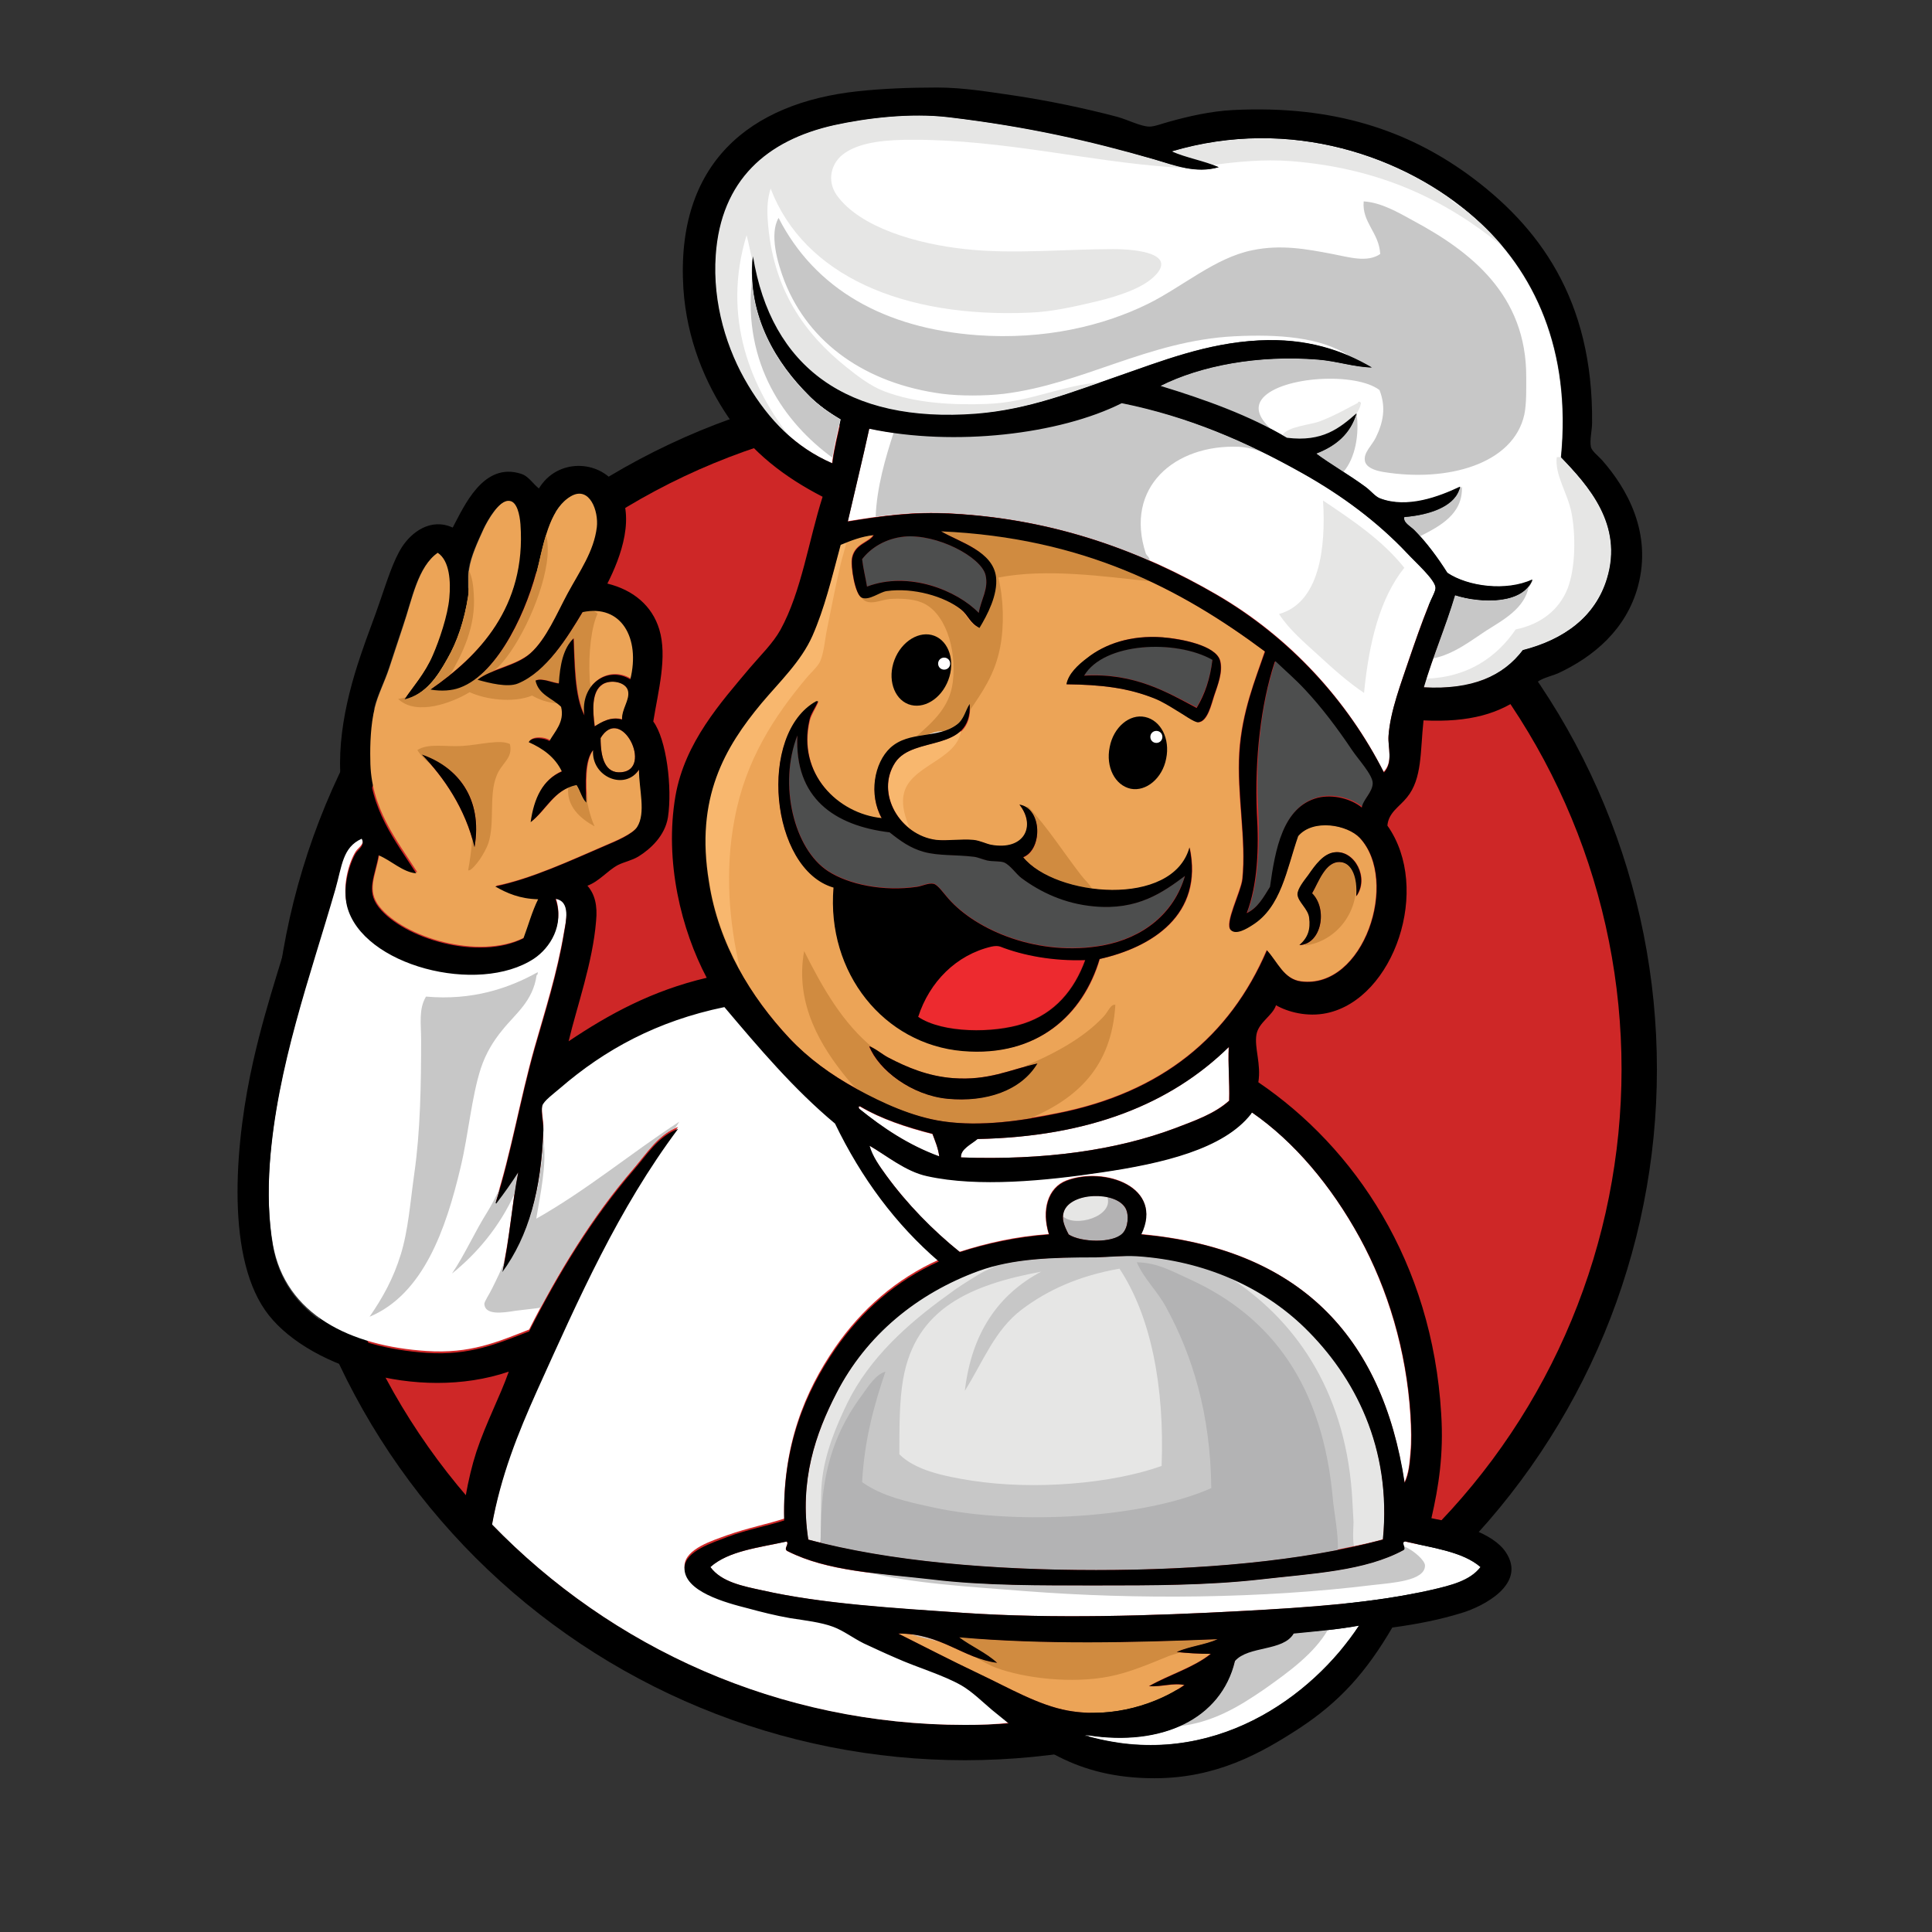 <svg xmlns="http://www.w3.org/2000/svg" xmlns:xlink="http://www.w3.org/1999/xlink" width="500" zoomAndPan="magnify" viewBox="0 0 375 375" height="500" preserveAspectRatio="xMidYMid meet" version="1.0"><rect x="0" y="0" width="375" height="375" fill="#333333" stroke="none"/><defs><clipPath id="c07c13952f"><path d="M 46 16.988 L 319 16.988 L 319 346 L 46 346 Z M 46 16.988 " clip-rule="nonzero"/></clipPath></defs><path fill="#000000" d="M 92.324 112.664 C 90.77 114.215 89.254 115.805 87.777 117.43 C 86.301 119.059 84.867 120.719 83.473 122.418 C 82.078 124.113 80.727 125.844 79.418 127.605 C 78.105 129.371 76.844 131.164 75.621 132.988 C 74.398 134.816 73.223 136.668 72.094 138.551 C 70.965 140.434 69.879 142.344 68.844 144.281 C 67.809 146.219 66.82 148.176 65.879 150.16 C 64.941 152.145 64.051 154.152 63.207 156.18 C 62.367 158.211 61.578 160.258 60.836 162.324 C 60.094 164.391 59.406 166.477 58.77 168.574 C 58.129 170.676 57.543 172.793 57.008 174.922 C 56.477 177.051 55.992 179.191 55.566 181.344 C 55.137 183.496 54.762 185.66 54.438 187.832 C 54.117 190.004 53.848 192.18 53.633 194.367 C 53.414 196.551 53.254 198.738 53.145 200.934 C 53.039 203.125 52.984 205.32 52.984 207.516 C 52.984 209.711 53.039 211.902 53.145 214.098 C 53.254 216.289 53.414 218.477 53.629 220.664 C 53.848 222.848 54.113 225.027 54.438 227.195 C 54.762 229.367 55.137 231.531 55.562 233.684 C 55.992 235.836 56.473 237.98 57.008 240.109 C 57.543 242.238 58.129 244.352 58.766 246.453 C 59.406 248.555 60.094 250.637 60.836 252.707 C 61.574 254.773 62.367 256.82 63.207 258.848 C 64.047 260.875 64.938 262.883 65.879 264.867 C 66.816 266.852 67.805 268.812 68.844 270.75 C 69.879 272.684 70.961 274.594 72.09 276.477 C 73.223 278.359 74.398 280.215 75.617 282.039 C 76.84 283.867 78.105 285.66 79.414 287.422 C 80.723 289.188 82.074 290.918 83.469 292.613 C 84.863 294.312 86.301 295.973 87.777 297.598 C 89.25 299.227 90.766 300.816 92.32 302.367 C 93.875 303.922 95.469 305.434 97.094 306.906 C 98.723 308.383 100.387 309.816 102.086 311.207 C 103.785 312.602 105.52 313.953 107.285 315.258 C 109.051 316.566 110.848 317.832 112.676 319.051 C 114.5 320.27 116.359 321.445 118.242 322.574 C 120.129 323.703 122.039 324.781 123.98 325.816 C 125.918 326.852 127.879 327.84 129.867 328.777 C 131.855 329.719 133.863 330.605 135.895 331.445 C 137.926 332.285 139.977 333.078 142.043 333.816 C 144.113 334.555 146.199 335.246 148.305 335.883 C 150.406 336.52 152.527 337.105 154.656 337.637 C 156.789 338.172 158.934 338.652 161.09 339.082 C 163.246 339.508 165.41 339.883 167.586 340.207 C 169.758 340.527 171.941 340.797 174.129 341.012 C 176.316 341.227 178.508 341.391 180.703 341.496 C 182.898 341.605 185.094 341.66 187.293 341.66 C 189.492 341.66 191.688 341.605 193.883 341.496 C 196.078 341.391 198.27 341.227 200.457 341.012 C 202.645 340.797 204.824 340.527 207 340.207 C 209.176 339.883 211.34 339.508 213.496 339.082 C 215.652 338.652 217.797 338.172 219.93 337.641 C 222.059 337.105 224.18 336.52 226.281 335.883 C 228.387 335.246 230.473 334.559 232.543 333.816 C 234.609 333.078 236.66 332.289 238.691 331.449 C 240.723 330.609 242.73 329.719 244.719 328.781 C 246.707 327.84 248.668 326.855 250.605 325.82 C 252.547 324.785 254.457 323.703 256.344 322.574 C 258.227 321.445 260.086 320.273 261.914 319.051 C 263.738 317.832 265.535 316.57 267.301 315.262 C 269.066 313.953 270.801 312.605 272.5 311.211 C 274.199 309.82 275.863 308.387 277.492 306.91 C 279.121 305.438 280.711 303.922 282.266 302.371 C 283.82 300.82 285.336 299.23 286.812 297.602 C 288.289 295.977 289.723 294.312 291.117 292.617 C 292.512 290.922 293.863 289.191 295.172 287.426 C 296.484 285.664 297.75 283.871 298.969 282.043 C 300.191 280.219 301.367 278.363 302.496 276.48 C 303.625 274.598 304.711 272.688 305.746 270.754 C 306.781 268.816 307.77 266.855 308.711 264.871 C 309.648 262.887 310.539 260.883 311.383 258.852 C 312.223 256.824 313.016 254.777 313.754 252.711 C 314.496 250.645 315.184 248.559 315.82 246.457 C 316.461 244.359 317.047 242.242 317.582 240.113 C 318.113 237.984 318.598 235.844 319.023 233.688 C 319.453 231.535 319.828 229.375 320.152 227.203 C 320.477 225.031 320.742 222.852 320.961 220.668 C 321.176 218.484 321.336 216.293 321.445 214.102 C 321.551 211.91 321.605 209.715 321.605 207.52 C 321.605 205.324 321.551 203.129 321.445 200.938 C 321.336 198.746 321.176 196.555 320.961 194.371 C 320.746 192.188 320.477 190.008 320.152 187.836 C 319.832 185.664 319.453 183.504 319.027 181.348 C 318.598 179.195 318.117 177.055 317.582 174.926 C 317.047 172.797 316.461 170.68 315.824 168.578 C 315.188 166.48 314.496 164.395 313.754 162.328 C 313.016 160.262 312.223 158.215 311.383 156.184 C 310.543 154.156 309.652 152.152 308.711 150.168 C 307.773 148.18 306.785 146.223 305.75 144.285 C 304.711 142.348 303.629 140.438 302.5 138.555 C 301.367 136.672 300.191 134.82 298.973 132.992 C 297.75 131.168 296.484 129.375 295.176 127.609 C 293.867 125.848 292.516 124.117 291.121 122.422 C 289.727 120.723 288.289 119.062 286.816 117.434 C 285.34 115.809 283.824 114.219 282.27 112.668 C 280.715 111.113 279.125 109.602 277.496 108.125 C 275.867 106.652 274.203 105.219 272.504 103.824 C 270.805 102.434 269.07 101.082 267.305 99.773 C 265.539 98.469 263.742 97.203 261.918 95.984 C 260.09 94.766 258.23 93.59 256.348 92.461 C 254.461 91.332 252.551 90.25 250.609 89.215 C 248.672 88.18 246.711 87.195 244.723 86.254 C 242.734 85.316 240.727 84.426 238.695 83.586 C 236.664 82.746 234.613 81.957 232.547 81.219 C 230.477 80.477 228.391 79.789 226.285 79.152 C 224.184 78.516 222.066 77.93 219.934 77.395 C 217.801 76.863 215.656 76.383 213.5 75.953 C 211.344 75.523 209.18 75.148 207.004 74.828 C 204.832 74.504 202.648 74.238 200.461 74.023 C 198.273 73.805 196.082 73.645 193.887 73.535 C 191.691 73.43 189.496 73.375 187.297 73.375 C 185.098 73.375 182.902 73.43 180.707 73.535 C 178.512 73.645 176.32 73.805 174.133 74.02 C 171.945 74.234 169.766 74.504 167.59 74.828 C 165.414 75.148 163.25 75.523 161.094 75.953 C 158.938 76.379 156.793 76.863 154.664 77.395 C 152.531 77.93 150.414 78.512 148.309 79.152 C 146.207 79.789 144.117 80.477 142.051 81.215 C 139.98 81.957 137.93 82.746 135.898 83.586 C 133.867 84.426 131.859 85.316 129.871 86.254 C 127.883 87.191 125.922 88.18 123.984 89.215 C 122.043 90.25 120.133 91.328 118.246 92.457 C 116.363 93.586 114.504 94.762 112.68 95.98 C 110.852 97.199 109.055 98.465 107.289 99.773 C 105.523 101.078 103.789 102.43 102.09 103.824 C 100.391 105.215 98.727 106.648 97.098 108.121 C 95.469 109.598 93.879 111.109 92.324 112.664 Z M 92.324 112.664 " fill-opacity="1" fill-rule="nonzero"/><path fill="#ce2727" d="M 97.18 117.512 C 95.703 118.984 94.266 120.492 92.867 122.035 C 91.465 123.578 90.102 125.156 88.781 126.766 C 87.457 128.375 86.172 130.02 84.93 131.691 C 83.688 133.363 82.488 135.066 81.328 136.801 C 80.172 138.531 79.055 140.289 77.98 142.078 C 76.91 143.863 75.883 145.676 74.898 147.512 C 73.914 149.352 72.977 151.211 72.086 153.094 C 71.195 154.977 70.348 156.879 69.551 158.805 C 68.754 160.73 68.004 162.672 67.301 164.633 C 66.598 166.594 65.941 168.574 65.336 170.566 C 64.73 172.559 64.176 174.566 63.668 176.586 C 63.164 178.609 62.707 180.641 62.297 182.684 C 61.891 184.727 61.535 186.777 61.23 188.84 C 60.922 190.898 60.668 192.965 60.465 195.039 C 60.258 197.113 60.105 199.188 60.004 201.27 C 59.902 203.352 59.848 205.43 59.848 207.516 C 59.848 209.598 59.898 211.68 60.004 213.762 C 60.105 215.84 60.258 217.918 60.461 219.992 C 60.668 222.062 60.922 224.129 61.227 226.191 C 61.535 228.25 61.891 230.305 62.297 232.348 C 62.703 234.391 63.16 236.422 63.668 238.441 C 64.176 240.465 64.73 242.469 65.336 244.465 C 65.941 246.457 66.598 248.434 67.297 250.395 C 68 252.355 68.75 254.301 69.551 256.227 C 70.348 258.148 71.191 260.055 72.086 261.938 C 72.977 263.82 73.914 265.68 74.898 267.516 C 75.879 269.355 76.906 271.164 77.98 272.953 C 79.051 274.738 80.168 276.5 81.328 278.23 C 82.484 279.961 83.688 281.664 84.93 283.34 C 86.172 285.012 87.453 286.652 88.777 288.266 C 90.102 289.875 91.461 291.449 92.863 292.996 C 94.262 294.539 95.699 296.047 97.176 297.52 C 98.652 298.992 100.16 300.43 101.707 301.828 C 103.25 303.227 104.832 304.586 106.441 305.906 C 108.055 307.23 109.699 308.512 111.375 309.75 C 113.051 310.992 114.754 312.191 116.488 313.348 C 118.223 314.508 119.984 315.621 121.773 316.691 C 123.562 317.762 125.375 318.789 127.215 319.77 C 129.055 320.754 130.918 321.688 132.805 322.582 C 134.688 323.473 136.594 324.316 138.523 325.113 C 140.449 325.91 142.395 326.66 144.359 327.359 C 146.32 328.062 148.301 328.715 150.297 329.32 C 152.293 329.926 154.305 330.48 156.328 330.988 C 158.348 331.492 160.383 331.949 162.43 332.355 C 164.477 332.762 166.531 333.117 168.594 333.422 C 170.656 333.73 172.727 333.984 174.801 334.188 C 176.875 334.395 178.957 334.547 181.039 334.648 C 183.121 334.75 185.207 334.801 187.293 334.801 C 189.379 334.801 191.465 334.75 193.547 334.648 C 195.629 334.547 197.711 334.395 199.785 334.188 C 201.859 333.984 203.93 333.73 205.992 333.426 C 208.055 333.117 210.109 332.762 212.156 332.355 C 214.203 331.949 216.238 331.492 218.262 330.988 C 220.281 330.48 222.293 329.926 224.289 329.32 C 226.285 328.719 228.266 328.062 230.227 327.363 C 232.191 326.66 234.137 325.91 236.066 325.113 C 237.992 324.316 239.898 323.473 241.785 322.582 C 243.668 321.691 245.531 320.754 247.371 319.773 C 249.211 318.793 251.023 317.766 252.812 316.695 C 254.602 315.621 256.363 314.508 258.098 313.352 C 259.832 312.195 261.539 310.996 263.211 309.754 C 264.887 308.512 266.531 307.23 268.145 305.91 C 269.758 304.59 271.336 303.23 272.883 301.832 C 274.426 300.43 275.938 298.996 277.41 297.523 C 278.887 296.051 280.324 294.543 281.727 292.996 C 283.125 291.453 284.488 289.879 285.812 288.266 C 287.133 286.656 288.418 285.016 289.66 283.344 C 290.902 281.668 292.102 279.965 293.262 278.234 C 294.422 276.504 295.535 274.742 296.609 272.957 C 297.68 271.168 298.707 269.359 299.691 267.52 C 300.676 265.684 301.613 263.824 302.504 261.941 C 303.395 260.059 304.242 258.152 305.039 256.23 C 305.836 254.305 306.586 252.359 307.289 250.398 C 307.992 248.438 308.648 246.461 309.254 244.469 C 309.859 242.473 310.414 240.469 310.922 238.445 C 311.43 236.426 311.887 234.395 312.293 232.352 C 312.699 230.309 313.055 228.258 313.359 226.195 C 313.668 224.137 313.922 222.066 314.129 219.996 C 314.332 217.922 314.484 215.844 314.586 213.766 C 314.691 211.684 314.742 209.602 314.742 207.52 C 314.742 205.438 314.691 203.355 314.586 201.273 C 314.484 199.191 314.332 197.117 314.129 195.043 C 313.922 192.969 313.668 190.902 313.363 188.844 C 313.055 186.781 312.699 184.73 312.293 182.688 C 311.887 180.645 311.43 178.613 310.922 176.59 C 310.414 174.57 309.859 172.562 309.254 170.57 C 308.648 168.578 307.996 166.598 307.293 164.637 C 306.59 162.676 305.84 160.734 305.039 158.809 C 304.242 156.883 303.398 154.98 302.504 153.098 C 301.613 151.215 300.676 149.355 299.695 147.516 C 298.711 145.68 297.684 143.867 296.609 142.082 C 295.539 140.293 294.422 138.535 293.266 136.805 C 292.105 135.07 290.906 133.367 289.66 131.695 C 288.418 130.023 287.137 128.379 285.812 126.77 C 284.492 125.16 283.129 123.582 281.727 122.039 C 280.328 120.496 278.891 118.988 277.414 117.516 C 275.941 116.043 274.43 114.605 272.883 113.207 C 271.34 111.809 269.762 110.445 268.148 109.125 C 266.535 107.805 264.891 106.523 263.215 105.281 C 261.543 104.043 259.836 102.844 258.102 101.684 C 256.367 100.527 254.605 99.414 252.816 98.344 C 251.027 97.27 249.215 96.246 247.375 95.262 C 245.535 94.281 243.672 93.344 241.789 92.453 C 239.902 91.562 237.996 90.719 236.07 89.922 C 234.141 89.125 232.195 88.375 230.234 87.672 C 228.27 86.973 226.289 86.316 224.293 85.715 C 222.297 85.109 220.289 84.555 218.266 84.047 C 216.242 83.539 214.207 83.086 212.16 82.68 C 210.113 82.273 208.062 81.914 205.996 81.609 C 203.934 81.305 201.863 81.051 199.789 80.844 C 197.715 80.641 195.633 80.488 193.551 80.387 C 191.469 80.281 189.383 80.23 187.297 80.23 C 185.211 80.23 183.129 80.281 181.043 80.387 C 178.961 80.488 176.883 80.641 174.805 80.844 C 172.73 81.047 170.66 81.305 168.598 81.609 C 166.535 81.914 164.48 82.27 162.434 82.676 C 160.387 83.082 158.355 83.539 156.332 84.047 C 154.309 84.551 152.297 85.109 150.301 85.711 C 148.305 86.316 146.324 86.969 144.363 87.672 C 142.398 88.375 140.453 89.121 138.527 89.922 C 136.598 90.719 134.691 91.562 132.809 92.453 C 130.922 93.344 129.059 94.277 127.219 95.262 C 125.379 96.242 123.566 97.27 121.777 98.34 C 119.988 99.41 118.227 100.523 116.492 101.684 C 114.758 102.84 113.055 104.039 111.379 105.281 C 109.703 106.52 108.059 107.801 106.445 109.121 C 104.832 110.445 103.254 111.805 101.711 113.203 C 100.164 114.602 98.652 116.039 97.18 117.512 Z M 97.18 117.512 " fill-opacity="1" fill-rule="nonzero"/><path fill="#eca457" d="M 186.105 317.805 C 202.684 319.262 219.773 318.824 236.281 318.168 C 233.871 319.262 230.73 319.555 228.32 320.648 C 230.438 320.867 232.629 321.012 234.965 321.012 C 231.605 323.711 226.859 325.023 222.988 327.285 C 225.398 327.504 227.734 326.629 229.852 327.066 C 224.812 330.566 216.121 333.633 207.211 332.027 C 201.59 331.004 195.746 327.578 190.27 325.023 C 184.426 322.254 179.02 319.406 174.348 317.074 C 182.598 317 186.91 321.887 193.555 322.762 C 191.363 320.793 188.516 319.555 186.105 317.805 Z M 186.105 317.805 " fill-opacity="1" fill-rule="nonzero"/><path fill="#ffffff" d="M 152.875 301.098 C 160.617 305.039 170.547 305.402 180.773 306.57 C 191 307.738 201.879 307.738 212.691 307.738 C 223.5 307.738 234.309 307.738 244.605 306.57 C 254.758 305.402 264.762 304.965 272.359 300.879 C 273.016 300.516 271.703 299.277 272.723 299.203 C 277.984 300.441 283.824 301.098 287.332 304.164 C 285.285 306.863 281.414 307.738 278.055 308.539 C 266.59 311.164 254.027 312.039 241.027 312.695 C 223.5 313.645 204.438 314.23 187.055 313.062 C 173.543 312.188 159.52 311.312 147.906 308.684 C 144.184 307.883 140.02 307.082 137.828 304.164 C 141.336 301.027 147.25 300.441 152.656 299.203 C 153.238 299.785 151.926 300.66 152.875 301.098 Z M 152.875 301.098 " fill-opacity="1" fill-rule="nonzero"/><path fill="#b3b2b3" d="M 207.43 239.609 C 206.48 237.859 206.043 236.617 206.48 235.23 C 207.723 231.293 216.559 231.074 218.461 234.504 C 219.191 235.816 218.969 238.297 217.875 239.461 C 215.977 241.359 209.77 241.141 207.43 239.609 Z M 207.43 239.609 " fill-opacity="1" fill-rule="nonzero"/><path fill="#ffffff" d="M 213.711 227.5 C 225.617 225.75 237.449 222.977 242.781 216.121 C 242.781 215.977 242.781 215.902 243 215.902 C 251.105 221.52 258.336 230.055 263.887 240.191 C 269.363 250.258 272.941 262.074 273.746 274.695 C 273.895 277.32 273.965 279.727 273.746 282.062 C 273.602 283.738 273.453 286 272.578 287.75 C 268.27 259.012 251.836 242.309 221.453 239.535 C 225.98 230.344 214.371 226.332 206.992 229.105 C 203.34 230.492 202.098 234.867 203.559 239.535 C 197.133 239.973 191.508 241.285 186.25 242.965 C 180.918 238.734 175.953 233.555 172.008 228.156 C 170.695 226.332 169.309 224.438 168.578 222.25 C 171.938 224.145 175.586 227.207 179.75 228.156 C 189.758 230.344 202.902 229.105 213.711 227.5 Z M 213.711 227.5 " fill-opacity="1" fill-rule="nonzero"/><path fill="#ffffff" d="M 238.543 213.641 C 235.695 216.195 231.898 217.508 228.102 218.965 C 216.707 223.27 202.684 225.238 186.469 224.656 C 186.398 222.977 188.516 222.031 189.684 221.082 C 211.449 220.645 227.297 214.227 238.473 203.211 C 238.324 206.492 238.691 209.922 238.543 213.641 Z M 238.543 213.641 " fill-opacity="1" fill-rule="nonzero"/><path fill="#c7c7c7" d="M 212.762 243.984 C 215.391 243.984 218.02 243.621 220.723 243.766 C 233.797 244.57 245.117 249.746 253.223 257.625 C 262.938 267.109 270.168 280.969 268.414 298.766 C 252.711 302.922 232.629 304.672 212.762 304.672 C 192.824 304.672 172.668 303.07 156.891 298.766 C 155.137 287.312 158.352 278.195 162.367 270.316 C 168.137 259.086 177.996 250.988 189.902 246.609 C 196.621 244.203 204 244.059 212.762 243.984 Z M 212.762 243.984 " fill-opacity="1" fill-rule="nonzero"/><path fill="#ffffff" d="M 236.133 115.387 C 221.82 107.07 205.02 100.727 184.863 99.633 C 176.902 99.195 170.988 100.141 164.559 101.164 C 165.945 95.109 167.406 89.199 168.723 83.148 C 185.301 86.648 205.68 84.242 217.73 78.188 C 230.73 80.887 241.832 85.625 252.859 91.828 C 260.453 96.059 267.395 101.238 273.164 107.363 C 274.77 109.043 278.566 112.398 278.641 114 C 278.715 114.656 277.836 116.117 277.324 117.43 C 275.938 120.859 274.551 124.871 273.527 127.859 C 271.992 132.457 269.875 138.074 269.512 142.812 C 269.363 145.074 270.461 147.848 268.562 149.816 C 261.551 135.957 250.375 123.629 236.133 115.387 Z M 236.133 115.387 " fill-opacity="1" fill-rule="nonzero"/><path fill="#ffffff" d="M 297.484 112.543 C 292.371 114.875 284.992 113.93 280.977 111.23 C 279.152 108.387 276.812 105.176 274.551 102.914 C 273.82 102.184 272.359 101.457 272.652 100.434 C 277.762 100.07 282.805 98.32 283.461 94.527 C 279.445 96.422 273.234 98.828 267.902 96.785 C 266.953 96.422 266.152 95.328 265.055 94.527 C 261.988 92.266 258.191 90.078 255.562 88.105 C 259.285 86.648 262.207 84.312 263.375 80.301 C 260.164 83.148 256.875 85.918 249.863 85.043 C 242.633 80.738 234.16 77.676 225.324 74.977 C 233.141 71.039 244.312 68.922 255.926 69.871 C 259.578 70.164 262.938 71.328 266.371 71.402 C 260.672 68.047 253.66 65.641 244.312 66.078 C 234.16 66.59 225.398 70.09 216.781 73.082 C 208.09 76.07 199.688 79.5 189.391 80.301 C 164.414 82.199 149.516 71.258 146.082 49.738 C 144.914 61.555 150.977 70.746 156.891 76.656 C 158.863 78.625 160.836 80.012 163.172 81.395 C 162.586 84.242 161.855 86.867 161.492 89.93 C 154.262 86.793 149.148 81.469 145.133 74.758 C 141.043 67.977 138.195 58.93 138.852 49.52 C 139.875 34.93 148.785 27.199 161.855 24.281 C 168.211 22.895 176.684 21.875 184.059 22.75 C 199.398 24.574 211.52 27.273 223.938 30.918 C 227.809 32.016 231.973 33.691 236.5 32.453 C 233.652 31.285 230.145 30.699 227.371 29.387 C 250.449 22.531 272.723 30.336 286.234 42.297 C 297.848 52.512 305.004 67.977 302.961 88.762 C 308.219 94.234 315.086 101.82 311.871 112.324 C 309.605 119.766 303.473 124.141 295.512 126.184 C 291.715 131.215 285.723 133.988 276.305 133.402 C 278.129 127.277 280.539 121.734 282.363 115.535 C 287.551 117.211 295.73 117.355 297.484 112.543 Z M 297.484 112.543 " fill-opacity="1" fill-rule="nonzero"/><path fill="#ffffff" d="M 166.969 214.809 C 171.059 217.215 175.879 218.82 180.992 220.133 C 181.504 221.52 182.09 222.832 182.309 224.508 C 176.246 222.25 171.277 218.895 166.75 215.246 C 166.75 214.953 166.457 214.734 166.969 214.809 Z M 166.969 214.809 " fill-opacity="1" fill-rule="nonzero"/><path fill="#ffffff" d="M 210.863 336.77 C 211.008 336.77 211.082 336.77 211.23 336.77 C 225.469 338.957 237.012 333.703 239.711 322.324 C 242.34 319.336 249.062 320.504 251.105 317 C 255.488 316.637 259.871 316.27 263.812 315.469 C 254.758 329.254 235.477 343.625 211.375 337.059 C 211.449 336.84 209.695 337.059 210.863 336.77 Z M 210.863 336.77 " fill-opacity="1" fill-rule="nonzero"/><path fill="#4d4e4e" d="M 191.289 111.594 C 191.949 114.293 190.34 116.41 189.977 118.961 C 185.738 114.586 176.465 110.719 168.285 113.855 C 167.992 112.031 167.555 110.426 167.336 108.531 C 169.016 106.344 171.863 104.52 175.516 104.152 C 181.867 103.57 190.414 108.094 191.289 111.594 Z M 191.289 111.594 " fill-opacity="1" fill-rule="nonzero"/><path fill="#4d4e4e" d="M 247.527 128.445 C 247.527 128.297 247.527 128.227 247.746 128.227 C 249.57 129.977 251.543 131.652 253.441 133.695 C 256.656 137.125 259.797 141.281 262.574 145.441 C 263.742 147.191 266.516 150.254 266.59 151.859 C 266.59 153.609 264.691 155.066 264.473 156.602 C 262.426 154.922 258.922 153.973 255.926 154.703 C 249.133 156.453 247.672 164.625 246.652 171.992 C 245.41 173.961 244.312 176.074 242.121 177.098 C 244.242 171.625 244.531 164.551 244.242 157.547 C 243.582 146.973 244.824 136.539 247.527 128.445 Z M 247.527 128.445 " fill-opacity="1" fill-rule="nonzero"/><path fill="#4d4e4e" d="M 210.426 131.07 C 214.297 124.578 228.246 124.066 235.332 128.008 C 234.891 131.652 233.797 134.719 232.262 137.27 C 226.641 134.426 220.285 130.559 210.426 131.07 Z M 210.426 131.07 " fill-opacity="1" fill-rule="nonzero"/><path fill="#4d4e4e" d="M 172.668 161.488 C 174.785 163.164 176.684 164.551 179.312 165.281 C 182.234 166.082 185.449 165.789 189.027 166.227 C 189.828 166.301 190.777 166.812 191.656 166.957 C 192.75 167.176 194.066 167.031 194.867 167.324 C 196.109 167.832 197.207 169.582 198.301 170.387 C 202.027 173.086 206.699 175.348 212.324 175.855 C 220.797 176.66 225.691 173.23 230 169.949 C 227.809 177.242 221.891 181.984 214.078 183.441 C 201.734 185.703 189.539 180.598 184.059 174.324 C 183.258 173.449 182.016 171.625 181.211 171.48 C 180.262 171.262 178.949 171.918 177.996 172.062 C 171.426 173.012 164.707 171.625 160.688 169 C 154.188 164.77 151.047 152.297 154.773 142.594 C 154.188 154.703 161.855 160.176 172.668 161.488 Z M 172.668 161.488 " fill-opacity="1" fill-rule="nonzero"/><path fill="#eca457" d="M 115.48 140.988 C 115.043 138 114.75 134.281 117.016 132.82 C 118.621 131.801 121.613 132.383 121.98 134.133 C 122.344 135.883 120.738 137.562 120.812 139.605 C 118.621 139.02 116.793 140.113 115.48 140.988 Z M 115.48 140.988 " fill-opacity="1" fill-rule="nonzero"/><path fill="#eca457" d="M 147.762 136.395 C 151.266 132.164 155.43 128.297 157.621 123.34 C 159.957 118.012 161.348 112.469 163.098 105.688 C 165.07 104.883 167.043 104.082 169.527 103.789 C 168.648 105.25 165.945 105.469 165.363 108.168 C 164.996 109.77 165.945 115.461 167.262 115.973 C 168.723 116.48 170.621 114.805 172.008 114.656 C 177.121 113.93 183.258 115.68 186.469 118.23 C 188.004 119.473 188.148 120.93 190.047 121.805 C 191.582 119.254 193.699 115.387 193.262 111.961 C 192.68 106.852 186.398 105.176 182.598 103.059 C 210.133 104.227 229.051 114.148 245.48 126.402 C 243.656 131.871 241.027 138.074 240.516 145.949 C 240.004 154.266 241.902 162.871 241.102 170.605 C 240.809 173.086 237.594 179.211 238.836 180.453 C 239.859 181.473 241.977 180.16 243 179.504 C 248.695 176.004 249.719 168.707 251.91 162.215 C 254.832 158.789 261.477 160.027 263.887 162.582 C 271.629 170.969 264.691 192.051 252.492 190.445 C 249.133 190.008 247.965 186.727 245.848 184.391 C 238.691 201.168 225.469 212.035 205.168 216.047 C 198.375 217.359 190.488 218.676 182.965 217.578 C 176.977 216.703 171.059 214.004 166.238 211.309 C 161.125 208.535 156.746 205.324 153.168 201.461 C 145.715 193.508 139.363 183.223 137.391 171.117 C 134.836 154.777 140.605 145.004 147.762 136.395 Z M 252.273 183.441 C 256.512 183.297 257.824 176.441 254.758 173.375 C 255.926 171.262 257.242 167.25 260.09 167.324 C 262.5 167.395 263.594 170.387 263.301 173.961 C 265.859 170.461 263.012 164.988 259.141 165.426 C 256.949 165.645 255.344 167.906 254.027 169.801 C 253.223 170.969 251.91 172.5 251.91 173.594 C 251.98 175.055 253.953 176.367 254.172 178.117 C 254.465 180.379 253.953 181.984 252.273 183.441 Z M 235.695 135.082 C 236.352 133.039 237.449 130.414 236.863 128.227 C 235.988 125.234 229.121 123.922 225.691 123.703 C 219.48 123.191 214.441 125.016 211.082 127.715 C 209.402 129.102 207.43 130.777 207.066 132.82 C 213.641 132.895 219.043 133.477 224.375 135.664 C 225.469 136.102 227.004 137.051 228.539 137.926 C 229.707 138.582 231.973 140.262 232.699 140.188 C 234.453 140.043 235.184 136.613 235.695 135.082 Z M 183.84 213.277 C 191.363 214.004 198.23 211.672 201.297 206.418 C 195.891 207.66 191.801 209.773 184.938 209.266 C 180.043 208.898 175.953 207.148 172.375 205.254 C 171.059 204.523 169.965 203.574 168.578 202.992 C 170.477 207.734 176.902 212.547 183.84 213.277 Z M 161.855 172.211 C 160.469 188.77 171.645 202.625 186.906 203.941 C 201.516 205.18 210.352 196.863 213.492 186.141 C 223.57 183.879 233.723 177.609 230.949 164.551 C 227.66 176.367 204.875 174.105 198.668 166.445 C 202.465 164.914 202.32 156.965 197.938 156.234 C 201.148 160.395 198.887 165.207 192.457 164.039 C 191.363 163.82 190.34 163.238 189.027 163.094 C 186.617 162.871 183.988 163.312 181.797 163.094 C 174.785 162.289 169.891 154.047 173.836 148.137 C 177.414 142.742 188.734 146.387 188.297 136.758 C 187.492 137.926 187.199 139.75 185.812 140.77 C 182.016 143.688 176.539 141.938 172.887 145.293 C 169.746 148.211 168.578 154.34 171.207 158.934 C 162.66 158.059 154.773 150.254 157.184 139.895 C 157.477 138.73 158.277 137.562 158.863 136.25 C 158.715 136.25 158.645 136.25 158.496 136.25 C 147.031 142.375 149.441 168.707 161.855 172.211 Z M 161.855 172.211 " fill-opacity="1" fill-rule="nonzero"/><path fill="#eca457" d="M 72.754 137.344 C 73.34 134.863 74.727 132.238 75.602 129.539 C 76.48 126.84 77.355 124.215 78.23 121.586 C 80.059 116.191 81.082 109.988 85.098 107.145 C 87.434 108.605 87.652 112.762 87.363 115.898 C 87.07 119.328 85.391 124.285 84.148 127.059 C 82.613 130.633 80.133 133.332 78.672 135.594 C 82.762 134.645 85.023 131.07 86.852 127.789 C 88.75 124.504 90.137 120.348 90.867 115.68 C 91.086 114 90.793 112.18 91.086 110.355 C 91.453 107.945 92.766 105.102 93.934 102.551 C 94.594 101.164 97.004 96.785 99.047 97.078 C 100.434 97.297 101.02 99.852 101.164 101.602 C 102.332 117.723 92.984 127.277 83.711 133.695 C 85.828 133.988 87.871 133.844 89.406 133.332 C 97.004 130.559 102.699 117.793 104.598 109.406 C 105.766 104.227 107.008 98.391 111.023 96.129 C 114.531 94.16 116.355 99.121 115.992 102.184 C 115.406 106.926 112.703 110.645 110.293 115.094 C 108.25 118.887 106.133 123.922 103.062 126.695 C 100.289 129.172 95.324 129.758 92.84 131.801 C 95.176 132.457 98.684 133.332 100.652 132.527 C 106.203 130.27 110.367 123.41 113.215 118.668 C 120.812 117.137 124.465 123.777 122.492 131.727 C 118.109 129.027 112.703 132.676 113.582 138.73 C 111.684 135.082 111.684 128.516 111.465 123.777 C 109.492 125.672 108.832 128.809 108.613 132.527 C 107.152 132.383 105.473 131.508 104.086 131.945 C 104.672 134.719 107.375 135.375 109.055 137.051 C 109.785 139.969 107.812 141.867 106.789 143.688 C 105.914 143.031 103.43 142.742 102.773 143.906 C 105.621 145.148 107.957 146.824 109.199 149.598 C 105.473 151.203 103.793 154.777 103.137 159.445 C 106.203 157.109 107.664 153.172 112.047 152.223 C 112.777 153.316 113.07 154.777 113.945 155.652 C 113.801 152.152 113.508 147.555 115.262 145.441 C 114.895 150.691 121.469 153.391 124.172 149.234 C 124.172 153.172 125.559 157.695 123.805 160.395 C 122.93 161.777 119.645 163.164 117.746 163.969 C 110.953 166.887 103.285 170.531 96.273 171.918 C 98.535 173.23 101.094 174.324 104.598 174.398 C 103.43 176.73 102.699 179.504 101.75 181.984 C 92.984 186.359 78.379 181.984 73.633 175.93 C 71.148 172.719 72.902 170.02 73.633 165.863 C 76.113 166.887 78.305 169.145 81.008 169.293 C 76.992 163.02 71.879 156.746 71.879 147.48 C 71.805 144.562 71.953 140.48 72.754 137.344 Z M 92.109 164.477 C 93.789 154.848 88.75 148.797 81.883 146.461 C 86.121 150.836 90.355 156.965 92.109 164.477 Z M 92.109 164.477 " fill-opacity="1" fill-rule="nonzero"/><path fill="#eca457" d="M 120.594 149.891 C 117.453 150.18 116.574 147.117 116.574 143.25 C 120.594 136.613 126.875 149.379 120.594 149.891 Z M 120.594 149.891 " fill-opacity="1" fill-rule="nonzero"/><path fill="#ed2a2f" d="M 192.387 183.66 C 193.043 183.516 193.699 183.516 194.066 183.66 C 198.594 185.414 204.363 186.508 210.57 186.289 C 208.453 192.121 204.656 196.645 198.594 198.613 C 192.75 200.512 182.891 200.512 178.07 197.301 C 180.406 190.52 185.52 185.266 192.387 183.66 Z M 192.387 183.66 " fill-opacity="1" fill-rule="nonzero"/><path fill="#ffffff" d="M 187.273 334.801 C 151.195 334.801 118.695 319.844 95.469 295.848 C 97.223 286.145 100.508 277.902 104.234 269.59 C 112.414 251.57 120.008 234.285 131.621 218.746 C 127.75 220.133 125.484 223.852 122.855 226.918 C 115.043 235.961 108.395 246.828 102.699 258.062 C 96.562 260.469 91.234 262.805 82.762 262.223 C 68.082 261.273 55.371 255.219 52.961 241.504 C 52.16 236.91 51.941 231.293 52.379 225.387 C 53.766 206.711 60.266 188.988 65.086 172.281 C 66.402 167.688 66.473 164.113 70.199 162.434 C 71 163.75 69.543 164.477 69.031 165.281 C 67.715 167.395 66.402 171.918 67.352 175.492 C 70.273 187.09 92.84 192.852 103.648 185.703 C 106.715 183.66 109.637 179.285 107.812 174.105 C 110.805 174.543 109.93 178.484 109.492 180.742 C 108.176 188.695 105.766 196.207 103.793 203.137 C 100.945 213.203 99.191 223.781 96.199 233.117 C 96.199 233.336 96.418 233.191 96.418 233.117 C 97.953 231.293 99.266 229.25 100.582 227.207 C 99.414 233.48 98.902 240.484 97.512 246.539 C 102.699 239.535 105.109 230.637 105.473 219.039 C 105.547 217.508 104.965 215.465 105.254 214.297 C 105.473 213.422 107.52 211.816 108.688 210.871 C 117.379 203.355 127.531 197.812 140.605 195.113 C 147.324 203.062 154.043 211.016 162.078 217.727 C 167.117 228.301 173.836 237.273 182.234 244.496 C 173.98 248.215 167.262 254.051 162.078 261.562 C 156.305 269.953 151.852 280.457 152.215 294.754 C 149.148 295.773 145.059 296.578 141.188 297.961 C 138.414 298.984 133.008 300.59 132.863 303.871 C 132.645 308.539 140.895 310.727 145.207 311.82 C 147.617 312.477 150.465 313.207 153.387 313.719 C 156.234 314.23 159.445 314.594 161.711 315.395 C 163.684 316.125 165.508 317.656 167.629 318.605 C 169.672 319.555 171.863 320.574 173.906 321.449 C 178.219 323.348 183.109 324.734 186.617 326.773 C 188.734 328.016 190.559 329.91 192.531 331.516 C 193.699 332.465 194.867 333.414 196.039 334.359 C 193.188 334.727 190.27 334.801 187.273 334.801 Z M 187.273 334.801 " fill-opacity="1" fill-rule="nonzero"/><path fill="#d08b40" d="M 91.16 134.352 C 87.945 136.32 80.863 139.094 77.281 135.664 C 77.793 135.594 78.379 135.445 78.891 135.301 C 78.816 135.445 78.742 135.52 78.672 135.664 C 82.762 134.719 85.023 131.145 86.852 127.859 C 88.75 124.578 90.137 120.422 90.867 115.754 C 91.086 114.148 90.793 112.398 91.012 110.719 C 91.672 112.031 91.891 113.781 91.961 115.387 C 92.402 121.66 89.699 126.984 87.363 130.996 C 86.121 131.945 84.879 132.895 83.637 133.77 C 85.754 134.062 87.801 133.914 89.332 133.402 C 96.93 130.633 102.625 117.867 104.523 109.48 C 104.965 107.582 105.402 105.613 105.984 103.789 C 106.352 105.031 106.352 106.562 106.277 107.945 C 105.695 114.949 100.875 125.234 96.781 129.391 C 96.418 129.758 96.055 130.047 95.613 130.34 C 94.52 130.777 93.57 131.289 92.766 131.871 C 95.102 132.527 98.609 133.402 100.582 132.602 C 106.133 130.34 110.293 123.484 113.145 118.742 C 113.727 118.598 114.312 118.523 114.895 118.523 C 115.262 118.598 115.699 118.816 115.992 119.105 C 114.824 121.586 114.164 126.621 114.457 131.801 C 114.457 132.383 114.605 132.895 114.676 133.402 C 113.727 134.789 113.215 136.613 113.508 138.801 C 111.609 135.156 111.609 128.59 111.391 123.848 C 109.418 125.746 108.762 128.883 108.543 132.602 C 107.082 132.457 105.402 131.582 104.012 132.02 C 104.523 134.426 106.715 135.227 108.324 136.539 C 106.277 136.395 104.672 135.812 103.285 135.008 C 99.484 136.539 94.152 135.738 91.16 134.352 Z M 91.16 134.352 " fill-opacity="1" fill-rule="nonzero"/><path fill="#d08b40" d="M 110.293 152.879 C 110.734 152.66 111.242 152.516 111.828 152.371 C 112.559 153.465 112.852 154.922 113.727 155.797 C 113.652 154.848 113.652 153.828 113.582 152.879 C 113.801 155.504 114.531 158.496 115.406 160.395 C 112.703 158.934 109.93 156.527 110.293 152.879 Z M 110.293 152.879 " fill-opacity="1" fill-rule="nonzero"/><path fill="#d08b40" d="M 89.844 144.785 C 93.133 144.562 97.074 143.469 98.973 144.418 C 99.633 147.262 97.293 148.066 96.344 150.691 C 94.883 154.41 96.055 159.738 94.812 163.602 C 94.445 164.695 93.715 165.938 93.133 166.812 C 92.547 167.613 91.379 169.145 90.867 168.926 C 91.234 166.957 91.523 164.77 91.672 162.582 C 91.891 163.238 92.035 163.895 92.184 164.551 C 93.863 154.922 88.824 148.867 81.957 146.535 C 82.543 147.117 83.125 147.773 83.781 148.504 C 82.688 147.699 81.738 146.754 81.008 145.586 C 83.125 144.199 86.484 145.004 89.844 144.785 Z M 89.844 144.785 " fill-opacity="1" fill-rule="nonzero"/><path fill="#d08b40" d="M 198.668 166.445 C 202.098 165.062 202.32 158.277 199.031 156.602 C 199.25 156.602 199.469 156.602 199.617 156.602 C 203.414 160.684 206.555 165.645 209.84 169.875 C 210.5 170.75 211.449 171.555 211.961 172.5 C 206.41 171.699 201.223 169.512 198.668 166.445 Z M 198.668 166.445 " fill-opacity="1" fill-rule="nonzero"/><path fill="#d08b40" d="M 254.684 173.449 C 255.852 171.336 257.168 167.324 260.016 167.395 C 261.844 167.469 262.938 169.145 263.23 171.555 C 263.375 177.535 259.141 182.715 253.371 183.516 C 253.371 183.441 253.371 183.371 253.371 183.297 C 256.73 182.059 257.531 176.148 254.684 173.449 Z M 254.684 173.449 " fill-opacity="1" fill-rule="nonzero"/><path fill="#c7c7c7" d="M 212.762 307.738 C 223.57 307.738 234.383 307.738 244.68 306.57 C 254.832 305.402 264.836 304.965 272.434 300.879 C 272.723 300.734 272.652 300.441 272.578 300.152 C 274.551 301.027 276.594 302.922 276.594 303.871 C 276.594 306.863 270.242 307.227 266.371 307.664 C 245.043 310.289 220.648 310.508 198.957 308.832 C 187.93 307.957 177.121 307.371 168.137 305.109 C 172.227 305.695 176.539 305.988 180.918 306.496 C 191.07 307.809 201.879 307.738 212.762 307.738 Z M 212.762 307.738 " fill-opacity="1" fill-rule="nonzero"/><path fill="#b3b3b4" d="M 159.375 295.992 C 159.52 284.688 162.516 277.246 167.336 270.754 C 168.648 268.93 169.965 266.816 171.863 266.234 C 169.672 272.652 167.773 279.508 167.336 287.68 C 171.133 290.375 175.879 291.473 181.359 292.637 C 197.719 296.141 222.184 294.605 235.109 288.844 C 234.965 274.477 231.461 263.098 226.348 253.758 C 224.668 250.621 222.039 248.215 220.648 245.008 C 224.594 245.078 227.371 246.684 230.73 248.215 C 247.016 255.582 256.73 269.078 258.703 290.887 C 258.848 292.93 259.871 298.109 259.652 300.879 C 245.555 303.652 229.051 304.746 212.762 304.746 C 193.848 304.746 174.711 303.289 159.301 299.496 C 159.227 298.328 159.301 297.016 159.375 295.992 Z M 159.375 295.992 " fill-opacity="1" fill-rule="nonzero"/><path fill="#d08b40" d="M 193.773 112.105 C 194.797 116.191 194.941 121.367 194.137 125.598 C 193.117 130.926 190.633 134.352 188.223 137.926 C 188.223 137.488 188.297 137.051 188.223 136.539 C 187.418 137.707 187.129 139.531 185.738 140.551 C 183.477 142.23 180.629 142.375 177.926 142.887 C 181.066 140.113 184.352 137.27 184.938 132.383 C 185.738 125.891 183.402 118.523 178.656 116.848 C 177.121 116.262 174.785 116.117 172.738 116.262 C 170.988 116.41 168.797 117.648 167.406 116.262 C 167.406 116.117 167.406 116.043 167.406 115.973 C 168.867 116.262 170.621 114.805 171.938 114.586 C 172.812 114.438 173.762 114.438 174.711 114.438 C 175.004 114.512 175.297 114.586 175.516 114.586 C 176.172 114.656 176.828 114.656 177.414 114.656 C 180.918 115.168 184.207 116.48 186.324 118.23 C 187.859 119.473 188.004 120.93 189.902 121.805 C 191.438 119.254 193.555 115.387 193.117 111.961 C 192.531 106.852 186.25 105.176 182.453 103.059 C 198.594 103.789 211.738 107.438 223.207 112.836 C 214.297 111.887 203.051 110.281 193.773 112.105 Z M 193.773 112.105 " fill-opacity="1" fill-rule="nonzero"/><path fill="#d08b40" d="M 215.391 325.391 C 208.09 326.848 198.812 325.754 193.336 323.711 C 191.801 323.129 190.488 322.324 189.098 321.523 C 190.488 322.105 191.949 322.543 193.555 322.762 C 191.438 320.793 188.516 319.625 186.18 317.805 C 202.758 319.262 219.848 318.824 236.352 318.168 C 233.941 319.262 230.801 319.555 228.391 320.648 C 228.609 320.648 228.902 320.723 229.121 320.723 C 228.391 320.941 227.734 321.16 227.004 321.379 C 223.207 322.91 219.41 324.586 215.391 325.391 Z M 215.391 325.391 " fill-opacity="1" fill-rule="nonzero"/><path fill="#c7c7c7" d="M 145.938 54.406 C 146.52 63.961 151.707 71.547 156.816 76.656 C 158.789 78.625 160.762 80.012 163.098 81.395 C 162.586 83.875 161.93 86.285 161.566 88.836 C 152.289 82.051 144.184 70.672 145.938 54.406 Z M 145.938 54.406 " fill-opacity="1" fill-rule="nonzero"/><path fill="#c7c7c7" d="M 263.301 80.23 C 262.938 80.52 262.645 80.887 262.281 81.176 C 262.5 80.812 262.645 80.375 262.719 80.156 C 262.938 80.156 263.082 80.156 263.301 80.156 C 263.887 84.242 263.082 88.91 260.746 91.609 C 258.848 90.367 257.023 89.199 255.488 88.035 C 259.211 86.574 262.062 84.242 263.301 80.23 Z M 263.301 80.23 " fill-opacity="1" fill-rule="nonzero"/><path fill="#c7c7c7" d="M 256.363 93.941 C 256.438 94.016 256.582 94.09 256.656 94.16 C 256.656 94.16 256.656 94.16 256.582 94.16 C 256.438 94.09 256.363 94.016 256.363 93.941 Z M 256.363 93.941 " fill-opacity="1" fill-rule="nonzero"/><path fill="#c7c7c7" d="M 275.645 104.082 C 275.281 103.645 274.844 103.207 274.477 102.84 C 273.746 102.113 272.285 101.383 272.578 100.359 C 277.398 99.996 282.145 98.391 283.242 95.035 C 283.387 94.891 283.605 94.672 283.754 94.453 C 283.973 99.777 279.516 102.113 275.645 104.082 Z M 275.645 104.082 " fill-opacity="1" fill-rule="nonzero"/><path fill="#c7c7c7" d="M 89.406 226.551 C 86.559 238.586 82.176 251.207 71.73 255.582 C 74.289 251.863 76.332 248.215 77.793 243.477 C 79.254 238.734 79.621 233.41 80.422 227.719 C 81.594 219.551 81.738 210.504 81.738 201.75 C 81.738 198.832 81.227 195.844 82.688 193.438 C 91.672 194.238 98.754 191.832 104.379 188.695 C 104.379 188.914 104.379 189.207 104.16 189.277 C 103.43 194.383 100.07 196.719 97.512 199.93 C 95.762 202.043 94.301 204.449 93.352 207.297 C 91.523 212.91 90.941 220.133 89.406 226.551 Z M 89.406 226.551 " fill-opacity="1" fill-rule="nonzero"/><path fill="#c7c7c7" d="M 245.41 327.871 C 240.223 331.445 235.258 334.359 228.684 335.09 C 234.234 332.758 238.25 328.453 239.711 322.324 C 242.34 319.336 249.062 320.504 251.105 317 C 253.297 316.781 255.562 316.637 257.754 316.344 C 255.051 320.941 250.375 324.367 245.41 327.871 Z M 245.41 327.871 " fill-opacity="1" fill-rule="nonzero"/><path fill="#c7c7c7" d="M 169.965 100.289 C 170.184 94.598 171.863 88.836 173.469 83.949 C 189.027 86.137 206.773 83.656 217.656 78.188 C 227.66 80.23 236.5 83.586 245.117 87.816 C 243.656 87.23 242.051 86.793 240.441 86.723 C 228.102 86.211 218.168 94.527 222.402 107.438 C 222.621 107.945 223.133 108.094 223.133 108.75 C 223.133 108.75 223.133 108.824 223.133 108.824 C 211.812 103.863 199.18 100.434 184.719 99.633 C 179.168 99.266 174.492 99.703 169.965 100.289 Z M 169.965 100.289 " fill-opacity="1" fill-rule="nonzero"/><path fill="#c7c7c7" d="M 239.492 65.277 C 222.84 66.152 210.207 74.539 194.867 76.438 C 191.145 76.875 186.324 76.875 182.891 76.438 C 168.066 74.465 157.035 66.66 152.289 54.625 C 150.902 51.051 149.297 45.434 151.121 42.297 C 158.207 56.156 171.719 63.742 189.684 65.059 C 202.758 66.004 214.148 63.234 222.77 59.004 C 229.562 55.648 235.84 50.031 243.07 48.57 C 248.621 47.406 253.664 48.352 258.629 49.301 C 261.77 49.887 265.348 51.051 267.902 49.301 C 267.684 45.145 264.324 43.176 264.691 39.09 C 268.121 39.309 271.336 41.203 274.402 42.883 C 285.359 48.789 296.316 57.18 296.242 73.227 C 296.242 75.051 296.316 78.406 295.875 80.449 C 293.758 90.078 280.977 93.652 268.488 91.609 C 266.734 91.316 265.055 90.66 264.91 89.348 C 264.691 87.816 266.297 86.43 267.027 84.969 C 268.488 81.98 269.074 79.062 267.758 75.707 C 263.156 72.207 248.844 73.008 245.117 77.238 C 243.293 79.355 244.824 81.543 246.797 83.367 C 240.223 79.938 232.848 77.312 225.18 74.902 C 232.992 70.965 244.168 68.852 255.781 69.797 C 259.434 70.09 262.793 71.258 266.223 71.328 C 264.836 70.527 263.301 69.727 261.77 69.07 C 261.77 69.07 261.844 69.07 261.844 69.07 C 256.363 65.422 248.113 64.84 239.492 65.277 Z M 239.492 65.277 " fill-opacity="1" fill-rule="nonzero"/><path fill="#c7c7c7" d="M 122.855 226.918 C 116.062 234.793 110.074 244.133 104.891 253.832 C 103.43 254.051 101.75 254.195 100.07 254.418 C 97.441 254.855 94.152 255.293 94.008 253.102 C 94.008 252.594 95.031 251.133 95.543 250.039 C 96.418 248.289 97.293 246.465 98.023 244.641 C 97.879 245.297 97.734 245.953 97.586 246.609 C 102.406 240.047 104.891 231.805 105.473 221.152 C 106.203 225.969 104.816 232.094 104.086 236.547 C 114.02 230.93 122.418 223.852 131.84 217.727 C 131.621 218.09 131.328 218.527 131.109 218.895 C 127.531 220.57 125.34 224.07 122.855 226.918 Z M 122.855 226.918 " fill-opacity="1" fill-rule="nonzero"/><path fill="#c7c7c7" d="M 96.492 233.191 C 98.023 231.367 99.34 229.324 100.652 227.281 C 100.363 228.668 100.145 230.125 99.922 231.586 C 97.004 238.078 92.547 243.328 87.727 247.195 C 90.211 243.547 92.035 239.316 94.594 235.23 C 95.469 233.848 96.273 232.168 97.074 230.562 C 96.781 231.438 96.562 232.312 96.273 233.191 C 96.344 233.41 96.492 233.262 96.492 233.191 Z M 96.492 233.191 " fill-opacity="1" fill-rule="nonzero"/><path fill="#c7c7c7" d="M 176.828 317.219 C 178.875 317.438 180.629 318.023 182.309 318.68 C 180.48 318.168 178.582 317.805 176.828 317.219 Z M 176.828 317.219 " fill-opacity="1" fill-rule="nonzero"/><path fill="#c7c7c7" d="M 288.5 122.391 C 285.578 124.285 282.219 126.984 278.203 127.789 C 279.664 123.703 281.195 119.766 282.438 115.535 C 287.039 117.066 294.125 117.285 296.754 113.781 C 295.949 118.086 291.859 120.273 288.5 122.391 Z M 288.5 122.391 " fill-opacity="1" fill-rule="nonzero"/><path fill="#d08b40" d="M 156.086 184.609 C 159.668 191.758 163.609 198.688 169.598 203.504 C 169.309 203.355 169.016 203.137 168.648 203.062 C 170.477 207.805 176.902 212.621 183.84 213.277 C 191.363 214.004 198.23 211.672 201.297 206.418 C 200.348 206.637 199.398 206.93 198.449 207.148 C 204.508 204.598 210.207 201.605 214.223 197.301 C 215.102 196.355 215.609 194.82 216.488 195.039 C 215.758 207.223 208.965 213.203 199.98 217.07 C 194.578 217.945 188.66 218.457 183.039 217.652 C 177.047 216.777 171.133 214.078 166.312 211.379 C 166.312 211.379 166.312 211.379 166.238 211.379 C 165.582 210.723 164.996 209.992 164.414 209.336 C 159.52 203.355 154.188 194.969 156.086 184.609 Z M 156.086 184.609 " fill-opacity="1" fill-rule="nonzero"/><path fill="#f8b76e" d="M 147.762 136.395 C 150.684 132.895 154.117 129.539 156.453 125.672 C 156.527 125.527 156.672 125.379 156.746 125.234 C 156.746 125.234 156.746 125.16 156.746 125.16 C 157.109 124.578 157.402 123.996 157.695 123.34 C 160.031 118.012 161.418 112.469 163.172 105.688 C 163.535 105.539 163.902 105.395 164.266 105.25 C 164.047 106.562 163.465 108.168 163.172 109.48 C 162.078 114.219 161.418 117.723 160.543 122.023 C 160.105 124.141 159.957 126.547 159.227 128.297 C 158.789 129.32 157.477 130.488 156.598 131.508 C 150.246 139.094 144.695 147.555 142.574 159.008 C 140.676 168.926 141.48 178.922 143.672 188.258 C 140.824 183.078 138.633 177.316 137.684 171.117 C 134.836 154.777 140.605 145.004 147.762 136.395 Z M 147.762 136.395 " fill-opacity="1" fill-rule="nonzero"/><path fill="#f8b76e" d="M 173.762 147.992 C 176.391 144.055 183.109 144.93 186.398 141.938 C 186.469 141.938 186.469 141.938 186.543 141.867 C 185.668 147.699 176.316 148.578 175.367 154.41 C 175.004 156.527 175.734 158.715 176.539 160.684 C 172.668 157.695 170.988 152.297 173.762 147.992 Z M 173.762 147.992 " fill-opacity="1" fill-rule="nonzero"/><path fill="#e6e6e5" d="M 256.219 81.762 C 259.434 80.52 261.695 79.137 263.594 78.188 C 263.594 78.039 263.594 77.969 263.812 77.969 C 264.031 77.969 264.031 78.113 264.18 78.188 C 264.031 79.062 263.668 79.793 263.156 80.449 C 263.156 80.375 263.23 80.301 263.23 80.301 C 261.914 81.469 260.602 82.562 259.066 83.438 C 258.629 83.656 258.191 83.875 257.754 84.094 C 257.531 84.168 257.312 84.312 257.023 84.387 C 255.121 85.117 252.785 85.406 249.719 85.043 C 249.426 84.898 249.133 84.68 248.84 84.531 C 249.938 82.711 254.391 82.488 256.219 81.762 Z M 256.219 81.762 " fill-opacity="1" fill-rule="nonzero"/><path fill="#e6e6e5" d="M 295.586 126.184 C 291.785 131.215 285.797 133.988 276.375 133.402 C 276.523 132.82 276.742 132.309 276.887 131.727 C 285.066 131.434 290.617 127.422 294.195 122.172 C 299.164 121.148 302.668 118.305 304.273 114.219 C 305.809 110.281 305.883 103.863 305.004 99.414 C 304.203 95.547 301.793 92.266 302.156 88.762 C 302.449 88.691 302.668 88.691 302.887 88.762 C 308.145 94.234 315.012 101.82 311.797 112.324 C 311.434 113.492 310.996 114.656 310.41 115.68 C 309.898 116.555 309.316 117.43 308.73 118.305 C 305.734 122.172 301.062 124.797 295.586 126.184 Z M 295.586 126.184 " fill-opacity="1" fill-rule="nonzero"/><path fill="#e6e6e5" d="M 248.258 119.18 C 256.07 116.992 257.387 106.488 256.801 97.152 C 262.574 101.02 268.344 104.883 272.578 110.207 C 267.832 116.117 265.711 124.723 264.762 134.5 C 261.621 132.383 258.773 129.828 256 127.277 C 253.297 124.797 250.301 122.316 248.258 119.18 Z M 248.258 119.18 " fill-opacity="1" fill-rule="nonzero"/><path fill="#e6e6e5" d="M 214.953 232.387 C 216.121 236.109 208.746 238.297 206.336 236.109 C 206.336 235.816 206.41 235.523 206.48 235.23 C 207.359 232.605 211.668 231.656 214.953 232.387 Z M 214.953 232.387 " fill-opacity="1" fill-rule="nonzero"/><path fill="#e6e6e5" d="M 162.367 270.391 C 168.137 259.156 177.996 251.062 189.902 246.684 C 191.145 246.246 192.387 245.883 193.629 245.516 C 192.387 246.172 191.07 246.684 189.902 247.414 C 187.859 248.652 185.738 249.965 183.84 251.426 C 176.246 256.895 168.797 263.535 164.488 272.285 C 162.297 276.809 160.031 282.207 159.52 287.68 C 159.301 289.867 159.375 292.566 159.301 295.047 C 159.227 296.43 159.445 298.109 159.156 299.422 C 158.352 299.203 157.621 299.059 156.891 298.84 C 155.137 287.387 158.352 278.27 162.367 270.391 Z M 162.367 270.391 " fill-opacity="1" fill-rule="nonzero"/><path fill="#e6e6e5" d="M 202.098 246.828 C 193.848 251.207 188.59 258.648 187.273 269.953 C 190.926 264.117 193.043 258.211 198.301 254.195 C 203.414 250.332 209.477 247.633 217.289 246.246 C 223.426 255.512 226.055 269.223 225.469 284.543 C 215.902 287.969 200.859 289.281 188.59 287.387 C 183.039 286.512 177.633 285.344 174.566 282.281 C 174.566 276.809 174.566 271.922 175.297 267.691 C 177.707 253.906 188.441 249.383 202.098 246.828 Z M 202.098 246.828 " fill-opacity="1" fill-rule="nonzero"/><path fill="#e6e6e5" d="M 262.719 295.41 C 262.645 294.168 262.574 292.785 262.5 291.398 C 261.477 271.121 252.203 257.043 239.492 248.508 C 239.273 248.363 238.98 248.215 238.762 247.996 C 244.242 250.402 249.133 253.613 253.223 257.625 C 262.938 267.109 270.168 280.969 268.414 298.766 C 266.59 299.277 264.691 299.715 262.793 300.078 C 262.5 298.547 262.719 296.359 262.719 295.41 Z M 262.719 295.41 " fill-opacity="1" fill-rule="nonzero"/><path fill="#e6e6e5" d="M 182.527 141.938 C 182.746 141.938 182.965 141.938 183.184 141.938 C 182.234 142.23 181.211 142.449 180.188 142.594 C 180.918 142.23 181.723 142.012 182.527 141.938 Z M 182.527 141.938 " fill-opacity="1" fill-rule="nonzero"/><path fill="#e6e6e5" d="M 235.332 32.016 C 232.773 31.137 230 30.555 227.59 29.535 C 228.027 29.387 228.391 29.168 228.832 29.023 C 249.207 23.551 268.852 29.316 282.219 39.09 C 282.074 39.016 281.855 38.945 281.707 38.945 C 282.512 39.453 283.312 40.039 284.117 40.547 C 284.848 41.133 285.578 41.715 286.234 42.297 C 288.133 43.977 289.961 45.801 291.566 47.77 C 281.125 39.234 268.562 32.742 250.742 31.285 C 245.043 30.848 240.078 31.43 235.332 32.016 Z M 235.332 32.016 " fill-opacity="1" fill-rule="nonzero"/><path fill="#e6e6e5" d="M 145.133 74.758 C 141.043 67.977 138.195 58.93 138.852 49.52 C 139.875 34.93 148.785 27.199 161.855 24.281 C 168.211 22.895 176.684 21.875 184.059 22.75 C 199.398 24.574 211.52 27.273 223.938 30.918 C 225.762 31.43 227.66 32.086 229.633 32.523 C 228.832 32.523 228.102 32.523 227.371 32.453 C 210.938 31.285 194.797 27.125 177.195 27.125 C 172.227 27.125 167.336 27.492 164.121 29.605 C 161.273 31.43 160.398 35.078 162.441 37.922 C 166.898 44.121 177.852 47.332 187.348 48.352 C 196.547 49.375 206.773 48.352 216.051 48.352 C 220.941 48.352 228.539 49.301 224.012 53.68 C 221.602 56.012 217 57.473 213.199 58.418 C 208.891 59.441 204.219 60.535 199.91 60.68 C 175.297 61.773 156.016 53.461 149.586 36.609 C 149.004 38.359 148.855 40.328 149.004 42.52 C 149.879 56.305 156.379 64.91 164.195 71.184 C 166.531 73.082 169.086 74.977 171.57 75.926 C 177.852 78.332 185.008 78.625 191.508 78.406 C 199.91 78.113 206.043 74.758 213.785 74.176 C 206.117 76.875 198.449 79.645 189.391 80.375 C 179.238 81.176 170.84 79.793 164.121 76.508 C 162.953 75.781 161.785 75.051 160.688 74.539 C 152.801 69.359 147.906 61.047 146.082 49.812 C 146.082 50.031 146.082 50.25 146.008 50.469 C 145.645 48.938 145.352 47.332 144.914 45.652 C 140.02 61.629 145.789 75.414 153.605 85.188 C 150.246 82.199 147.469 78.77 145.133 74.758 Z M 145.133 74.758 " fill-opacity="1" fill-rule="nonzero"/><path fill="#000000" d="M 215.391 145.004 C 214.59 148.867 216.414 152.441 219.48 153.098 C 222.477 153.684 225.617 151.055 226.348 147.262 C 227.152 143.398 225.324 139.824 222.258 139.168 C 219.262 138.512 216.121 141.137 215.391 145.004 Z M 215.391 145.004 " fill-opacity="1" fill-rule="nonzero"/><path fill="#000000" d="M 173.617 128.078 C 172.227 131.727 173.469 135.594 176.316 136.688 C 179.238 137.781 182.672 135.664 184.059 132.02 C 185.449 128.371 184.207 124.504 181.359 123.41 C 178.508 122.316 175.004 124.434 173.617 128.078 Z M 173.617 128.078 " fill-opacity="1" fill-rule="nonzero"/><path fill="#ffffff" d="M 223.281 143.031 C 223.281 143.688 223.789 144.199 224.449 144.199 C 225.105 144.199 225.617 143.688 225.617 143.031 C 225.617 142.375 225.105 141.867 224.449 141.867 C 223.789 141.867 223.281 142.375 223.281 143.031 Z M 223.281 143.031 " fill-opacity="1" fill-rule="nonzero"/><path fill="#ffffff" d="M 182.09 128.809 C 182.09 129.465 182.598 129.977 183.258 129.977 C 183.914 129.977 184.426 129.465 184.426 128.809 C 184.426 128.152 183.914 127.641 183.258 127.641 C 182.598 127.641 182.09 128.152 182.09 128.809 Z M 182.09 128.809 " fill-opacity="1" fill-rule="nonzero"/><path fill="#000000" d="M 224.301 135.664 C 218.969 133.477 213.641 132.895 206.992 132.82 C 207.359 130.777 209.258 129.027 211.008 127.715 C 214.441 125.016 219.41 123.266 225.617 123.703 C 229.121 123.996 235.988 125.234 236.793 128.227 C 237.375 130.414 236.352 132.965 235.621 135.082 C 235.109 136.613 234.383 140.043 232.555 140.188 C 231.824 140.262 229.562 138.582 228.391 137.926 C 227.004 137.051 225.398 136.102 224.301 135.664 Z M 235.332 128.078 C 228.246 124.066 214.297 124.652 210.426 131.145 C 220.211 130.559 226.641 134.426 232.262 137.418 C 233.871 134.789 234.891 131.727 235.332 128.078 Z M 235.332 128.078 " fill-opacity="1" fill-rule="nonzero"/><path fill="#000000" d="M 158.426 136.102 C 158.57 136.102 158.645 136.102 158.789 136.102 C 158.207 137.488 157.328 138.582 157.109 139.75 C 154.699 150.109 162.586 157.914 171.133 158.789 C 168.578 154.191 169.672 148.066 172.812 145.148 C 176.465 141.793 181.941 143.469 185.738 140.625 C 187.129 139.605 187.418 137.781 188.223 136.613 C 188.66 146.242 177.34 142.668 173.762 147.992 C 169.816 153.973 174.711 162.145 181.723 163.02 C 183.914 163.238 186.543 162.801 188.953 163.02 C 190.27 163.164 191.289 163.75 192.387 163.969 C 198.812 165.133 201.148 160.32 197.863 156.164 C 202.32 156.891 202.391 164.844 198.594 166.375 C 204.801 174.035 227.59 176.293 230.875 164.477 C 233.652 177.609 223.5 183.879 213.418 186.141 C 210.207 196.863 201.441 205.254 186.836 204.012 C 171.57 202.699 160.398 188.84 161.785 172.281 C 149.441 168.707 147.031 142.375 158.426 136.102 Z M 198.668 198.688 C 204.73 196.719 208.527 192.195 210.645 186.359 C 204.438 186.578 198.594 185.484 194.137 183.734 C 193.699 183.59 193.117 183.59 192.457 183.734 C 185.594 185.34 180.406 190.59 178.219 197.375 C 182.965 200.586 192.898 200.586 198.668 198.688 Z M 160.688 169.074 C 164.707 171.699 171.426 173.086 177.996 172.137 C 178.949 171.992 180.262 171.336 181.211 171.555 C 182.016 171.699 183.258 173.523 184.059 174.398 C 189.539 180.672 201.734 185.777 214.078 183.516 C 221.891 182.059 227.879 177.316 230 170.02 C 225.691 173.23 220.797 176.73 212.324 175.93 C 206.629 175.418 201.953 173.156 198.301 170.461 C 197.207 169.656 196.109 167.906 194.867 167.395 C 194.066 167.105 192.75 167.25 191.656 167.031 C 190.707 166.812 189.758 166.375 189.027 166.301 C 185.449 165.863 182.234 166.156 179.312 165.352 C 176.684 164.625 174.785 163.238 172.668 161.559 C 161.855 160.246 154.188 154.848 154.773 142.742 C 151.047 152.297 154.117 164.77 160.688 169.074 Z M 160.688 169.074 " fill-opacity="1" fill-rule="nonzero"/><path fill="#000000" d="M 92.109 164.477 C 90.355 156.965 86.121 150.836 81.883 146.461 C 88.676 148.797 93.789 154.848 92.109 164.477 Z M 92.109 164.477 " fill-opacity="1" fill-rule="nonzero"/><path fill="#000000" d="M 251.836 173.594 C 251.836 172.5 253.078 170.969 253.953 169.801 C 255.27 167.906 256.875 165.645 259.066 165.426 C 262.938 164.988 265.785 170.461 263.23 173.961 C 263.523 170.387 262.426 167.395 260.016 167.324 C 257.242 167.25 255.926 171.262 254.684 173.375 C 257.754 176.441 256.512 183.297 252.203 183.441 C 253.883 181.984 254.391 180.379 254.102 178.117 C 253.883 176.367 251.91 175.055 251.836 173.594 Z M 251.836 173.594 " fill-opacity="1" fill-rule="nonzero"/><path fill="#000000" d="M 185.008 209.266 C 191.875 209.773 195.965 207.66 201.367 206.418 C 198.23 211.672 191.438 214.004 183.914 213.277 C 176.977 212.621 170.547 207.734 168.723 203.062 C 170.184 203.648 171.207 204.668 172.52 205.324 C 176.027 207.148 180.117 208.898 185.008 209.266 Z M 185.008 209.266 " fill-opacity="1" fill-rule="nonzero"/><g clip-path="url(#c07c13952f)"><path fill="#000000" d="M 92.473 281.77 C 94.371 276.078 97.004 271.191 98.754 266.234 C 80.934 272.285 58.805 264.992 51.43 254.27 C 43.613 242.965 45.805 220.715 49.164 205.91 C 51.867 193.945 55.59 183.953 58.66 172.719 C 59.754 168.855 60.484 164.188 62.09 161.926 C 63.406 160.027 65.742 158.789 67.203 157.402 C 64.5 147.773 66.766 136.688 70.051 127.059 C 71.293 123.34 72.68 119.91 73.852 116.41 C 75.094 112.836 76.332 108.824 78.012 106.195 C 79.84 103.352 83.562 100.434 87.871 102.402 C 90.062 98.32 93.789 89.566 101.164 91.973 C 102.555 92.41 103.355 93.797 104.598 94.816 C 108.176 88.91 116.211 89.273 119.57 94.09 C 123.66 99.922 120.445 108.238 117.891 113.273 C 122.93 114.512 126.582 117.574 127.969 122.172 C 129.574 127.496 127.75 134.133 126.801 140.043 C 129.355 143.469 130.523 152.879 129.648 158.641 C 129.066 162.215 126.289 164.77 123.953 166.227 C 122.637 167.031 121.25 167.25 119.934 167.906 C 117.891 169 116.355 171.043 114.02 171.918 C 115.48 173.594 115.992 175.785 115.699 178.773 C 115.043 186.871 111.973 195.332 110.367 202.117 C 118.184 196.863 126.582 192.27 137.172 189.789 C 132.277 180.523 128.918 167.25 131.109 154.484 C 132.934 144.055 139.945 136.32 145.57 129.609 C 147.617 127.203 150.027 124.871 151.488 122.242 C 155.578 114.805 156.965 104.883 159.668 96.422 C 152.289 92.629 146.008 87.816 141.406 81.031 C 136.879 74.395 133.301 65.859 132.645 56.012 C 131.109 31.648 145.57 19.977 166.457 17.719 C 171.133 17.207 176.465 16.988 181.867 16.988 C 187.055 16.988 192.094 17.863 196.695 18.52 C 203.488 19.539 210.5 21 216.852 22.676 C 218.969 23.262 221.453 24.574 223.133 24.574 C 224.156 24.574 225.762 23.918 226.93 23.625 C 230.582 22.605 234.965 21.582 239.273 21.363 C 259.141 20.344 273.309 25.523 284.703 33.691 C 298.727 43.832 309.242 58.129 309.023 82.051 C 309.023 83.512 308.512 85.48 308.805 86.793 C 309.023 87.598 310.191 88.473 310.922 89.273 C 315.816 94.816 320.707 103.426 317.934 113.781 C 315.668 122.172 309.316 127.496 302.375 130.707 C 301.355 131.145 300.039 131.434 298.945 132.02 C 297.703 132.676 296.898 134.062 295.875 134.863 C 291.203 138.512 285.215 140.262 276.305 139.824 C 275.645 145.879 276.082 151.129 273.09 154.777 C 271.629 156.602 269.512 157.695 269.293 160.246 C 277.91 172.43 270.605 193.875 257.531 196.645 C 253.734 197.449 249.938 196.426 247.672 195.113 C 247.016 197.156 244.312 198.395 243.875 200.805 C 243.438 203.43 244.824 206.492 244.242 210.066 C 262.938 222.758 277.984 244.934 279.734 274.402 C 280.246 282.352 279.223 288.625 277.836 294.68 C 282.875 295.629 289.816 297.523 292.297 301.316 C 296.387 307.52 287.844 311.82 283.754 313.062 C 279.223 314.449 274.988 315.25 270.242 315.906 C 265.203 324.516 260.09 330.277 252.203 335.457 C 244.605 340.414 235.988 345.156 224.082 345.156 C 208.672 345.156 200.711 338.594 192.531 331.883 C 190.633 330.277 188.734 328.379 186.617 327.141 C 183.039 325.098 178.145 323.711 173.906 321.816 C 171.863 320.941 169.672 319.918 167.629 318.969 C 165.582 317.949 163.684 316.488 161.711 315.762 C 159.375 314.887 156.234 314.52 153.387 314.082 C 150.465 313.574 147.617 312.844 145.207 312.188 C 140.895 311.094 132.645 308.902 132.863 304.234 C 133.008 301.027 138.414 299.422 141.188 298.328 C 145.059 296.867 149.148 296.141 152.215 295.117 C 151.852 280.75 156.309 270.316 162.078 261.93 C 167.262 254.418 173.98 248.582 182.234 244.859 C 173.836 237.641 167.188 228.668 162.078 218.09 C 154.043 211.379 147.324 203.43 140.605 195.477 C 127.531 198.176 117.379 203.723 108.688 211.234 C 107.594 212.184 105.473 213.715 105.254 214.664 C 104.965 215.828 105.473 217.871 105.473 219.402 C 105.035 231.074 102.625 239.902 97.512 246.902 C 98.902 240.848 99.34 233.848 100.582 227.574 C 99.266 229.617 97.879 231.586 96.418 233.48 C 96.418 233.555 96.273 233.699 96.199 233.48 C 99.195 224.145 100.945 213.566 103.793 203.504 C 105.766 196.574 108.176 189.133 109.492 181.109 C 109.855 178.848 110.805 174.91 107.812 174.473 C 109.637 179.578 106.715 184.027 103.648 186.07 C 92.84 193.219 70.273 187.453 67.352 175.855 C 66.473 172.211 67.789 167.762 69.031 165.645 C 69.543 164.844 70.93 164.113 70.199 162.801 C 66.473 164.477 66.402 168.051 65.086 172.648 C 60.266 189.352 53.766 207.078 52.379 225.75 C 51.941 231.656 52.16 237.273 52.961 241.871 C 55.371 255.582 68.082 261.562 82.762 262.586 C 91.234 263.168 96.637 260.762 102.699 258.43 C 108.324 247.27 115.043 236.328 122.855 227.281 C 125.484 224.289 127.676 220.57 131.621 219.113 C 120.008 234.648 112.414 251.863 104.234 269.953 C 100.508 278.27 97.223 286.438 95.469 296.141 C 93.715 294.316 91.961 292.418 90.355 290.523 C 90.941 287.238 91.598 284.469 92.473 281.77 Z M 295.586 126.184 C 303.547 124.141 309.68 119.766 311.945 112.324 C 315.156 101.82 308.293 94.234 303.035 88.762 C 305.078 67.977 297.922 52.512 286.309 42.297 C 272.797 30.336 250.523 22.531 227.441 29.387 C 230.219 30.629 233.723 31.211 236.57 32.453 C 232.117 33.766 227.953 32.086 224.012 30.918 C 211.52 27.344 199.469 24.574 184.133 22.75 C 176.684 21.875 168.285 22.895 161.93 24.281 C 148.855 27.199 139.945 34.93 138.926 49.52 C 138.266 58.93 141.117 67.977 145.207 74.758 C 149.223 81.469 154.336 86.793 161.566 89.93 C 161.93 86.867 162.734 84.242 163.246 81.395 C 160.906 80.012 158.938 78.625 156.965 76.656 C 151.047 70.746 144.984 61.555 146.156 49.738 C 149.66 71.258 164.488 82.199 189.465 80.301 C 199.688 79.5 208.16 76.07 216.852 73.082 C 225.469 70.09 234.309 66.59 244.387 66.078 C 253.59 65.566 260.602 67.977 266.297 71.328 C 262.863 71.258 259.504 70.09 255.852 69.797 C 244.242 68.852 233.066 70.965 225.25 74.902 C 234.09 77.602 242.562 80.668 249.793 84.969 C 256.73 85.844 260.016 83.074 263.301 80.23 C 262.133 84.242 259.285 86.574 255.488 88.035 C 258.117 90.004 261.914 92.191 264.984 94.453 C 266.078 95.254 266.883 96.348 267.832 96.715 C 273.164 98.758 279.371 96.348 283.387 94.453 C 282.656 98.172 277.691 99.922 272.578 100.359 C 272.285 101.383 273.746 102.113 274.477 102.84 C 276.812 105.176 279.152 108.312 280.902 111.156 C 284.922 113.855 292.371 114.805 297.41 112.469 C 295.656 117.285 287.477 117.137 282.438 115.535 C 280.613 121.66 278.203 127.203 276.375 133.402 C 285.723 133.914 291.785 131.215 295.586 126.184 Z M 269.512 142.887 C 269.805 138.074 271.992 132.527 273.527 127.934 C 274.551 124.941 275.938 120.93 277.324 117.504 C 277.836 116.191 278.715 114.73 278.641 114.074 C 278.492 112.469 274.695 109.113 273.164 107.438 C 267.32 101.238 260.383 96.129 252.859 91.898 C 241.832 85.699 230.73 80.887 217.73 78.258 C 205.68 84.312 185.301 86.723 168.723 83.219 C 167.406 89.273 165.945 95.184 164.559 101.238 C 170.988 100.215 176.977 99.266 184.863 99.703 C 205.02 100.797 221.82 107.145 236.133 115.461 C 250.375 123.777 261.551 136.031 268.633 149.961 C 270.461 147.918 269.363 145.148 269.512 142.887 Z M 175.516 104.152 C 171.938 104.52 169.086 106.27 167.336 108.531 C 167.555 110.426 167.992 112.031 168.285 113.855 C 176.391 110.793 185.738 114.586 189.977 118.961 C 190.414 116.336 191.949 114.293 191.289 111.594 C 190.414 108.094 181.867 103.57 175.516 104.152 Z M 241.977 177.242 C 244.168 176.223 245.262 174.105 246.504 172.137 C 247.527 164.844 248.988 156.602 255.781 154.848 C 258.773 154.121 262.281 155.066 264.324 156.746 C 264.543 155.215 266.441 153.754 266.441 152.004 C 266.441 150.398 263.594 147.336 262.426 145.586 C 259.652 141.43 256.512 137.27 253.297 133.844 C 251.398 131.801 249.426 130.121 247.602 128.371 C 247.453 128.371 247.453 128.445 247.383 128.59 C 244.75 136.688 243.512 147.117 243.949 157.84 C 244.387 164.625 244.094 171.773 241.977 177.242 Z M 211.375 337.133 C 235.477 343.625 254.758 329.254 263.812 315.543 C 259.797 316.27 255.414 316.637 251.105 317.074 C 249.062 320.574 242.34 319.406 239.711 322.398 C 237.012 333.703 225.469 339.031 211.23 336.84 C 211.082 336.84 211.008 336.84 210.863 336.84 C 209.695 337.059 211.449 336.84 211.375 337.133 Z M 190.34 325.023 C 195.746 327.578 201.59 331.004 207.285 332.027 C 216.121 333.633 224.812 330.641 229.926 327.066 C 227.809 326.555 225.469 327.43 223.059 327.285 C 226.93 325.098 231.68 323.711 235.039 321.012 C 232.699 321.012 230.512 320.867 228.391 320.648 C 230.801 319.555 233.941 319.262 236.352 318.168 C 219.848 318.824 202.758 319.262 186.18 317.805 C 188.516 319.555 191.438 320.793 193.555 322.762 C 186.906 321.887 182.598 317 174.348 317.074 C 179.02 319.406 184.496 322.254 190.34 325.023 Z M 152.727 299.203 C 147.324 300.371 141.406 301.027 137.902 304.164 C 140.02 307.082 144.254 307.883 147.98 308.684 C 159.594 311.312 173.617 312.113 187.129 313.062 C 204.438 314.23 223.5 313.645 241.102 312.695 C 254.102 311.969 266.664 311.164 278.129 308.539 C 281.488 307.738 285.359 306.863 287.402 304.164 C 283.898 301.172 278.055 300.441 272.797 299.203 C 271.773 299.277 273.09 300.516 272.434 300.879 C 264.91 304.965 254.832 305.402 244.68 306.57 C 234.383 307.738 223.57 307.738 212.762 307.738 C 201.953 307.738 191.07 307.809 180.848 306.57 C 170.621 305.402 160.617 304.965 152.945 301.098 C 151.926 300.66 153.238 299.785 152.727 299.203 Z M 162.367 270.391 C 158.277 278.27 155.137 287.387 156.891 298.84 C 172.668 303.07 192.75 304.746 212.762 304.746 C 232.629 304.746 252.711 303.07 268.414 298.84 C 270.168 281.039 262.938 267.18 253.223 257.699 C 245.117 249.82 233.797 244.715 220.723 243.84 C 218.02 243.695 215.32 243.984 212.762 244.059 C 204.07 244.059 196.695 244.277 189.977 246.684 C 177.996 251.062 168.137 259.156 162.367 270.391 Z M 218.461 234.504 C 216.559 231.148 207.723 231.367 206.48 235.23 C 206.043 236.547 206.48 237.785 207.43 239.609 C 209.77 241.141 215.977 241.359 217.875 239.391 C 218.969 238.297 219.191 235.816 218.461 234.504 Z M 172.082 228.23 C 176.027 233.629 181.066 238.805 186.324 243.035 C 191.582 241.359 197.207 240.121 203.633 239.609 C 202.172 234.941 203.414 230.562 207.066 229.18 C 214.371 226.406 225.98 230.418 221.527 239.609 C 251.91 242.379 268.27 259.012 272.652 287.824 C 273.527 286.074 273.672 283.812 273.82 282.133 C 274.039 279.801 273.965 277.395 273.82 274.766 C 273.016 262.074 269.438 250.258 263.961 240.266 C 258.41 230.125 251.18 221.594 243.07 215.977 C 242.926 215.977 242.926 216.047 242.852 216.195 C 237.52 223.051 225.691 225.824 213.785 227.574 C 203.051 229.18 189.828 230.492 179.969 228.301 C 175.809 227.426 172.082 224.289 168.797 222.395 C 169.379 224.508 170.766 226.406 172.082 228.23 Z M 238.543 203.211 C 227.297 214.227 211.52 220.645 189.758 221.082 C 188.59 222.102 186.398 223.051 186.543 224.656 C 202.758 225.238 216.707 223.27 228.172 218.965 C 231.973 217.508 235.77 216.195 238.617 213.641 C 238.691 209.922 238.324 206.492 238.543 203.211 Z M 166.75 215.172 C 171.352 218.895 176.316 222.25 182.309 224.438 C 182.09 222.758 181.504 221.445 180.992 220.059 C 175.879 218.746 170.988 217.141 166.969 214.734 C 166.457 214.734 166.75 214.953 166.75 215.172 Z M 153.238 201.531 C 156.891 205.398 161.273 208.609 166.312 211.379 C 171.133 214.004 177.047 216.777 183.039 217.652 C 190.559 218.746 198.52 217.508 205.238 216.121 C 225.469 212.109 238.691 201.242 245.922 184.465 C 248.039 186.797 249.207 190.082 252.566 190.52 C 264.762 192.051 271.703 170.969 263.961 162.652 C 261.551 160.102 254.902 158.859 251.98 162.289 C 249.719 168.781 248.695 176.074 243.07 179.578 C 242.051 180.234 239.93 181.547 238.91 180.523 C 237.668 179.285 240.883 173.156 241.172 170.68 C 241.977 162.945 240.078 154.266 240.59 146.023 C 241.102 138.145 243.656 131.945 245.555 126.477 C 229.121 114.219 210.207 104.371 182.672 103.133 C 186.398 105.32 192.75 107 193.336 112.031 C 193.699 115.461 191.656 119.328 190.121 121.879 C 188.223 120.93 188.004 119.473 186.543 118.305 C 183.328 115.754 177.27 114 172.082 114.73 C 170.695 114.949 168.797 116.555 167.336 116.043 C 166.02 115.605 165.07 109.918 165.438 108.238 C 166.02 105.539 168.797 105.32 169.598 103.863 C 167.043 104.152 165.145 104.957 163.172 105.758 C 161.348 112.543 160.031 118.086 157.695 123.41 C 155.504 128.371 151.34 132.309 147.836 136.469 C 140.676 145.074 134.906 154.848 137.609 171.188 C 139.434 183.223 145.789 193.582 153.238 201.531 Z M 121.906 134.133 C 121.543 132.383 118.547 131.801 116.941 132.82 C 114.75 134.207 115.043 138 115.406 140.988 C 116.723 140.188 118.547 139.02 120.738 139.676 C 120.664 137.562 122.273 135.883 121.906 134.133 Z M 116.574 143.25 C 116.574 147.117 117.453 150.18 120.594 149.891 C 126.875 149.379 120.594 136.613 116.574 143.25 Z M 73.484 166.008 C 72.754 170.168 71 172.867 73.484 176.074 C 78.23 182.129 92.84 186.578 101.602 182.129 C 102.555 179.578 103.285 176.879 104.453 174.543 C 100.945 174.473 98.391 173.375 96.125 172.062 C 103.137 170.605 110.805 167.031 117.598 164.113 C 119.496 163.312 122.785 161.926 123.66 160.539 C 125.414 157.766 124.023 153.246 124.023 149.379 C 121.324 153.535 114.75 150.836 115.113 145.586 C 113.363 147.699 113.652 152.297 113.801 155.797 C 112.922 154.922 112.633 153.465 111.902 152.371 C 107.445 153.316 105.984 157.258 102.992 159.59 C 103.648 154.922 105.328 151.348 109.055 149.742 C 107.738 146.973 105.402 145.293 102.625 144.055 C 103.211 142.887 105.766 143.25 106.645 143.836 C 107.664 142.012 109.637 140.113 108.906 137.195 C 107.227 135.52 104.523 134.863 103.941 132.09 C 105.402 131.582 107.082 132.527 108.469 132.676 C 108.688 129.027 109.344 125.816 111.316 123.922 C 111.535 128.664 111.465 135.227 113.434 138.875 C 112.559 132.82 117.965 129.172 122.344 131.871 C 124.316 123.848 120.594 117.211 113.07 118.816 C 110.223 123.559 106.059 130.414 100.508 132.676 C 98.535 133.477 95.031 132.602 92.691 131.945 C 95.25 129.902 100.145 129.32 102.918 126.84 C 105.984 124.141 108.105 119.035 110.148 115.242 C 112.559 110.793 115.262 107.07 115.844 102.332 C 116.211 99.195 114.457 94.309 110.879 96.277 C 106.863 98.539 105.621 104.371 104.453 109.551 C 102.555 117.867 96.855 130.707 89.262 133.477 C 87.727 134.062 85.684 134.207 83.562 133.844 C 92.84 127.422 102.188 117.867 101.02 101.746 C 100.875 99.922 100.363 97.371 98.902 97.227 C 96.781 96.934 94.445 101.309 93.789 102.695 C 92.621 105.25 91.305 108.094 90.941 110.5 C 90.648 112.25 91.012 114.148 90.723 115.824 C 90.062 120.492 88.602 124.652 86.703 127.934 C 84.879 131.215 82.613 134.789 78.523 135.738 C 80.059 133.477 82.469 130.777 84.004 127.203 C 85.242 124.359 86.922 119.473 87.215 116.043 C 87.508 112.906 87.289 108.824 84.953 107.289 C 80.934 110.062 79.984 116.336 78.086 121.734 C 77.211 124.359 76.332 126.984 75.457 129.684 C 74.582 132.383 73.191 135.008 72.609 137.488 C 71.879 140.625 71.66 144.711 71.66 147.699 C 71.66 156.965 76.773 163.238 80.789 169.512 C 78.16 169.293 75.969 167.031 73.484 166.008 Z M 73.484 166.008 " fill-opacity="1" fill-rule="nonzero"/></g></svg>